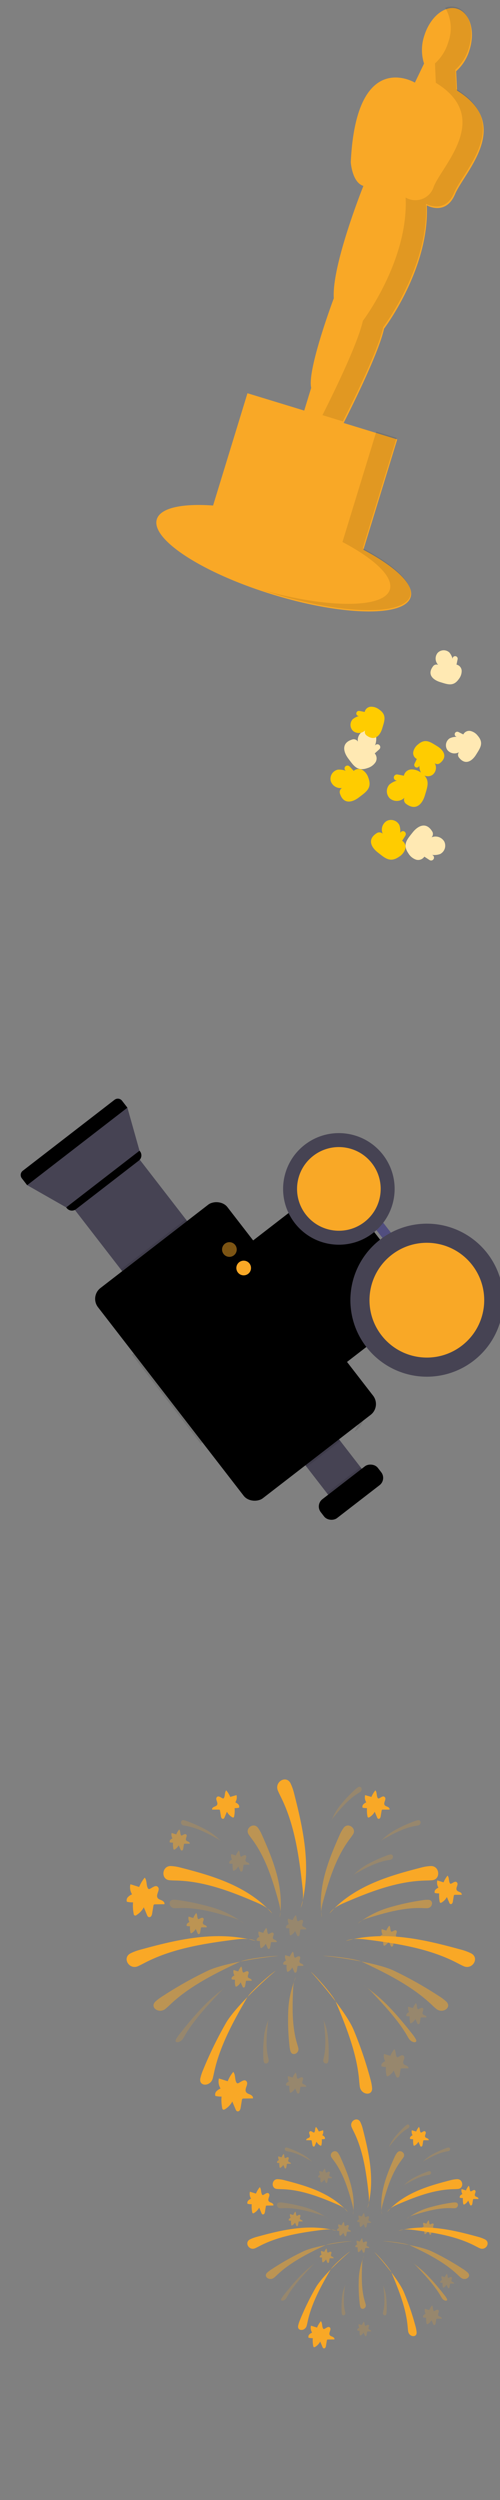 <?xml version="1.0" encoding="UTF-8" standalone="no"?>
<svg
   xmlns:dc="http://purl.org/dc/elements/1.1/"
   xmlns:cc="http://creativecommons.org/ns#"
   xmlns:rdf="http://www.w3.org/1999/02/22-rdf-syntax-ns#"
   xmlns:svg="http://www.w3.org/2000/svg"
   xmlns="http://www.w3.org/2000/svg"
   xmlns:sodipodi="http://sodipodi.sourceforge.net/DTD/sodipodi-0.dtd"
   xmlns:inkscape="http://www.inkscape.org/namespaces/inkscape"
   data-name="Layer 1"
   width="600.44"
   height="3000.561"
   viewBox="0 0 600.44 3000.561"
   version="1.1"
   id="svg230"
   sodipodi:docname="right.svg"
   inkscape:version="0.92.4 (5da689c313, 2019-01-14)">
  <rect x="0" y="0" width="600.44" height="3000.561" fill="#808080" stroke="none"/>
  <sodipodi:namedview
     pagecolor="#ffffff"
     bordercolor="#666666"
     borderopacity="1"
     objecttolerance="10"
     gridtolerance="10"
     guidetolerance="10"
     inkscape:pageopacity="0"
     inkscape:pageshadow="2"
     inkscape:window-width="1920"
     inkscape:window-height="1017"
     id="namedview232"
     showgrid="false"
     inkscape:zoom="0.17455785"
     inkscape:cx="-1613.1246"
     inkscape:cy="1842.1654"
     inkscape:window-x="-8"
     inkscape:window-y="-8"
     inkscape:window-maximized="1"
     inkscape:current-layer="svg230" />
  <defs
     id="defs9">
    <linearGradient
       id="b40d0b21-e963-4952-8000-4d7b7531dbb4-492"
       x1="501.81"
       y1="766.64"
       x2="501.81"
       y2="122.51"
       gradientUnits="userSpaceOnUse">
      <stop
         offset="0"
         stop-color="gray"
         stop-opacity="0.25"
         id="stop2" />
      <stop
         offset="0.54"
         stop-color="gray"
         stop-opacity="0.12"
         id="stop4" />
      <stop
         offset="1"
         stop-color="gray"
         stop-opacity="0.1"
         id="stop6" />
    </linearGradient>
  </defs>
  <title
     id="title11">videographer</title>
  <path
     inkscape:connector-curvature="0"
     style="opacity:1;fill:#ffcc00;stroke-width:2.32"
     d="m 359.489,663.045 a 18.564,18.564 0 0 0 -6.619,10.371 9.444,9.444 0 0 0 5.067,10.404 l -2.916,6.026 a 7.611,7.611 0 0 0 -0.779,2.189 3.852,3.852 0 0 0 3.095,4.116 3.806,3.806 0 0 0 4.209,-2.956 22.532,22.532 0 0 0 2.307,10.217 12.02,12.02 0 0 0 16.553,3.323 12.995,12.995 0 0 0 3.28,-16.873 6.08,6.08 0 0 0 7.846,-0.274 c 11.086,-9.028 4.995,-18.474 -4.236,-24.145 -10.063,-6.09 -17.17,-11.738 -27.807,-2.399 z"
     id="path222" />
  <path
     inkscape:connector-curvature="0"
     style="opacity:1;fill:#ffcc00;stroke-width:1.936"
     d="m 501.848,893.596 a 15.484,15.484 0 0 0 -5.521,8.651 7.878,7.878 0 0 0 4.226,8.678 l -2.432,5.026 a 6.349,6.349 0 0 0 -0.65,1.826 3.213,3.213 0 0 0 2.582,3.433 3.174,3.174 0 0 0 3.511,-2.466 18.794,18.794 0 0 0 1.924,8.522 10.026,10.026 0 0 0 13.807,2.772 10.839,10.839 0 0 0 2.736,-14.074 5.071,5.071 0 0 0 6.544,-0.228 c 9.247,-7.53 4.167,-15.409 -3.533,-20.14 -8.393,-5.08 -14.321,-9.791 -23.194,-2.001 z"
     id="path226" />
  <path
     inkscape:connector-curvature="0"
     style="fill:#ffe9b3;stroke-width:1.936"
     d="m 573.684,882.993 a 15.484,15.484 0 0 0 -8.581,-5.639 7.878,7.878 0 0 0 -8.727,4.143 l -4.997,-2.504 a 6.387,6.387 0 0 0 -1.789,-0.739 3.078,3.078 0 0 0 -1.021,6.07 18.833,18.833 0 0 0 -8.546,1.831 10.026,10.026 0 0 0 -2.93,13.784 10.839,10.839 0 0 0 14.058,2.876 5.09,5.09 0 0 0 0.16,6.558 c 7.425,9.35 15.39,4.264 20.209,-3.295 5.071,-8.271 9.871,-14.162 2.165,-23.084 z"
     id="path234" />
  <path
     inkscape:connector-curvature="0"
     style="opacity:1;fill:#ffcc00;stroke-width:2.177"
     d="m 442.425,933.681 a 17.419,17.419 0 0 0 -6.817,-9.318 8.862,8.862 0 0 0 -10.822,0.89 l -4.277,-4.601 a 7.142,7.142 0 0 0 -1.649,-1.426 3.615,3.615 0 0 0 -4.652,1.306 3.571,3.571 0 0 0 1.153,4.687 21.143,21.143 0 0 0 -9.72,-1.46 11.279,11.279 0 0 0 -8.54,13.344 12.194,12.194 0 0 0 13.639,8.61 5.705,5.705 0 0 0 -2.431,6.954 c 4.122,12.767 14.455,10.655 22.556,4.513 8.75,-6.727 16.108,-11.02 11.561,-23.5 z"
     id="path226-1" />
  <path
     inkscape:connector-curvature="0"
     style="fill:#ffe9b3;stroke-width:2.177"
     d="m 441.357,921.833 a 17.419,17.419 0 0 0 9.413,-6.696 8.862,8.862 0 0 0 -0.783,-10.84 l 4.664,-4.217 a 7.186,7.186 0 0 0 1.505,-1.574 3.462,3.462 0 0 0 -5.947,-3.547 21.186,21.186 0 0 0 1.568,-9.707 11.279,11.279 0 0 0 -13.255,-8.696 12.194,12.194 0 0 0 -8.75,13.565 5.727,5.727 0 0 0 -6.941,-2.508 c -12.832,3.97 -10.749,14.395 -4.791,22.531 6.602,8.691 10.82,16.128 23.318,11.688 z"
     id="path234-2" />
  <g
     id="g920"
     transform="matrix(5.953,-1.453,1.453,5.953,-1737.503,-789.74)">
    <path
       transform="translate(-59.5,-29.75)"
       id="path98"
       d="m 348.05,343.69 11.57,-19.43 -9.44,-5.62 c 2.24,-2.62 10,-11.78 12.07,-16.06 0,0 11.52,-9.36 13.87,-21.48 0,0 3.12,2.94 5.9,-0.82 2.78,-3.76 14.3,-10.4 5.19,-19.61 l 0.73,-3.73 a 9,9 0 0 0 3.55,-3.46 c 2,-3.31 1.77,-7 -0.43,-8.36 -2.2,-1.36 -5.59,0.3 -7.56,3.61 a 8.81,8.81 0 0 0 -1.32,5.26 l -2.63,3.2 c 0,0 -9.52,-9.45 -15.9,12.16 0,0 -0.7,3.91 1.3,5.1 0,0 -9.76,13.65 -10.85,20 0,0 -8.4,12.3 -8.47,16 l -2.38,4 -10,-5.94 -11.76,19.77 c -5.81,-1.87 -10.15,-2 -11.35,0 -2.1,3.53 6.2,12.35 18.55,19.7 12.35,7.35 24.05,10.44 26.15,6.92 1.35,-2.17 -1.46,-6.49 -6.79,-11.21 z"
       inkscape:connector-curvature="0"
       style="fill:#f9a826" />
    <path
       id="path100"
       transform="translate(-59.5,-29.75)"
       d="m 387.81,251 a 9.08,9.08 0 0 1 -3.54,3.47 l -0.74,3.72 c 9.12,9.21 -2.41,15.86 -5.19,19.62 a 3.76,3.76 0 0 1 -5.89,0.81 c -2.35,12.12 -13.87,21.48 -13.87,21.48 -2.09,4.29 -9.83,13.45 -12.07,16.06 l 3.59,2.14 c 2.24,-2.61 10,-11.78 12.07,-16.06 0,0 11.52,-9.36 13.87,-21.48 0,0 3.12,2.94 5.9,-0.82 2.78,-3.76 14.3,-10.4 5.19,-19.61 l 0.73,-3.73 a 9,9 0 0 0 3.54,-3.46 c 2,-3.3 1.78,-7 -0.42,-8.36 a 3.48,3.48 0 0 0 -2.18,-0.43 7.86,7.86 0 0 1 -0.99,6.65 z"
       inkscape:connector-curvature="0"
       style="opacity:0.1" />
    <path
       transform="translate(-59.5,-29.75)"
       id="path102"
       d="m 348,343.37 11.57,-19.43 -3.57,-2.14 -11.57,19.43 c 5.33,4.73 8.13,9 6.81,11.26 -2,3.35 -12.69,0.71 -24.35,-5.87 0.59,0.36 1.18,0.73 1.79,1.09 12.34,7.35 24.05,10.45 26.15,6.92 1.27,-2.22 -1.53,-6.54 -6.83,-11.26 z"
       inkscape:connector-curvature="0"
       style="opacity:0.1" />
  </g>
  <path
     inkscape:connector-curvature="0"
     style="opacity:1;fill:#ffcc00;stroke-width:2.32"
     d="m 505.487,927.266 a 18.564,18.564 0 0 0 -11.71,-3.776 9.444,9.444 0 0 0 -8.781,7.537 l -6.568,-1.295 a 7.611,7.611 0 0 0 -2.315,-0.199 3.852,3.852 0 0 0 -3.197,4.037 3.806,3.806 0 0 0 3.926,3.323 22.532,22.532 0 0 0 -9.3,4.82 12.02,12.02 0 0 0 0.979,16.855 12.995,12.995 0 0 0 17.153,-1.102 6.08,6.08 0 0 0 2.252,7.521 c 11.542,8.437 19.137,0.152 22.284,-10.214 3.342,-11.277 7.005,-19.583 -4.724,-27.507 z"
     id="path222-5" />
  <path
     inkscape:connector-curvature="0"
     style="opacity:1;fill:#ffcc00;stroke-width:1.936"
     d="m 455.047,851.367 a 15.484,15.484 0 0 0 -9.767,-3.15 7.878,7.878 0 0 0 -7.324,6.287 l -5.479,-1.08 a 6.349,6.349 0 0 0 -1.931,-0.166 3.213,3.213 0 0 0 -2.667,3.367 3.174,3.174 0 0 0 3.275,2.772 18.794,18.794 0 0 0 -7.757,4.02 10.026,10.026 0 0 0 0.816,14.059 10.839,10.839 0 0 0 14.308,-0.919 5.071,5.071 0 0 0 1.879,6.273 c 9.627,7.037 15.962,0.127 18.588,-8.52 2.788,-9.406 5.843,-16.334 -3.94,-22.944 z"
     id="path226-5" />
  <path
     inkscape:connector-curvature="0"
     style="fill:#ffe9b3;stroke-width:1.936"
     d="m 551.134,814.794 a 15.484,15.484 0 0 0 3.281,-9.73 7.878,7.878 0 0 0 -6.219,-7.393 l 1.156,-5.468 a 6.387,6.387 0 0 0 0.262,-1.918 3.078,3.078 0 0 0 -6.131,0.55 18.833,18.833 0 0 0 -3.936,-7.804 10.026,10.026 0 0 0 -14.077,0.657 10.839,10.839 0 0 0 0.779,14.328 5.09,5.09 0 0 0 -6.304,1.816 c -7.164,9.551 -0.226,15.968 8.307,18.715 9.286,2.81 16.201,5.962 22.879,-3.754 z"
     id="path234-3" />
  <path
     inkscape:connector-curvature="0"
     style="opacity:1;fill:#ffcc00;stroke-width:2.177"
     d="m 479.249,1028.279 a 17.419,17.419 0 0 0 7.287,-8.955 8.862,8.862 0 0 0 -3.603,-10.243 l 3.367,-5.303 a 7.142,7.142 0 0 0 0.962,-1.957 3.615,3.615 0 0 0 -2.442,-4.17 3.571,3.571 0 0 0 -4.242,2.302 21.143,21.143 0 0 0 -1.05,-9.773 11.279,11.279 0 0 0 -15.072,-4.881 12.194,12.194 0 0 0 -4.874,15.375 5.705,5.705 0 0 0 -7.343,-0.59 c -11.306,7.222 -6.646,16.682 1.348,22.963 8.724,6.761 14.741,12.791 25.662,5.231 z"
     id="path226-1-2" />
  <path
     inkscape:connector-curvature="0"
     style="fill:#ffe9b3;stroke-width:2.177"
     d="m 490.439,1024.245 a 17.419,17.419 0 0 0 8.862,7.41 8.862,8.862 0 0 0 10.288,-3.503 l 5.261,3.443 a 7.186,7.186 0 0 0 1.904,1.057 3.462,3.462 0 0 0 1.925,-6.652 21.186,21.186 0 0 0 9.788,-0.942 11.279,11.279 0 0 0 5.054,-15.026 12.194,12.194 0 0 0 -15.339,-5.029 5.727,5.727 0 0 0 0.668,-7.35 c -7.091,-11.408 -16.649,-6.752 -23.01,1.073 -6.735,8.589 -12.86,14.553 -5.4,25.518 z"
     id="path234-2-5" />
  <g
     transform="matrix(2.166,0,0,2.166,-172.491,2135.714)"
     id="g1366">
    <path
       style="opacity:0.5;fill:#f9a826"
       inkscape:connector-curvature="0"
       id="path13"
       transform="translate(-57,-44.32)"
       d="m 279.68,71.14 c -2.42,-3.29 -7.42,0.28 -5.16,3.69 0.59,0.89 1.24,1.75 1.85,2.58 7.45,10 11.31,22.27 14.64,34.35 0.81,3 1.6,6.12 0.67,9 1.33,-7.84 0.47,-15.94 -1.54,-23.64 -2.01,-7.7 -5.14,-15.01 -8.37,-22.28 a 20.26,20.26 0 0 0 -2.09,-3.7 z" />
    <path
       style="fill:#f9a826"
       inkscape:connector-curvature="0"
       id="path15"
       transform="translate(-57,-44.32)"
       d="m 231.33,92.3 c -5,-0.15 -5.66,7.47 -0.66,7.87 1.31,0.11 2.64,0.14 3.9,0.17 15.39,0.42 29.95,6 43.94,12 3.43,1.47 7,3.12 9,6.27 -6.31,-7.31 -14.61,-12.66 -23.44,-16.6 -8.83,-3.94 -18.24,-6.52 -27.64,-8.93 a 24.17,24.17 0 0 0 -5.1,-0.78 z" />
    <path
       style="opacity:0.2;fill:#f9a826"
       inkscape:connector-curvature="0"
       id="path17"
       transform="translate(-57,-44.32)"
       d="m 232.72,111 c -3.18,0.12 -2.46,4.63 0.74,4.66 0.83,0 1.67,0 2.46,-0.07 9.71,-0.39 19.66,2.29 29.3,5.24 2.37,0.72 4.87,1.54 6.59,3.31 a 52.82,52.82 0 0 0 -17.12,-8.79 132.63,132.63 0 0 0 -18.64,-4.1 16.87,16.87 0 0 0 -3.33,-0.25 z" />
    <path
       style="opacity:0.5;fill:#f9a826"
       inkscape:connector-curvature="0"
       id="path19"
       transform="translate(-57,-44.32)"
       d="m 297.68,194.91 c 0.9,3.05 5.1,1.23 4.33,-1.87 -0.2,-0.81 -0.45,-1.61 -0.68,-2.37 -2.79,-9.31 -2.66,-19.61 -2.2,-29.68 0.12,-2.48 0.29,-5.1 1.58,-7.21 a 52.71,52.71 0 0 0 -4.26,18.77 130.32,130.32 0 0 0 0.65,19.07 16.81,16.81 0 0 0 0.58,3.29 z" />
    <path
       style="opacity:0.2;fill:#f9a826"
       inkscape:connector-curvature="0"
       id="path21"
       transform="translate(-57,-44.32)"
       d="m 238.5,66.91 c -1.91,-0.33 -2.05,2.45 -0.15,2.88 0.5,0.11 1,0.19 1.48,0.27 5.85,1 11.45,3.86 16.84,6.85 a 9.1,9.1 0 0 1 3.51,2.82 32.22,32.22 0 0 0 -9.11,-7.43 78.86,78.86 0 0 0 -10.61,-4.81 10.06,10.06 0 0 0 -1.96,-0.58 z" />
    <path
       style="fill:#f9a826"
       inkscape:connector-curvature="0"
       id="path23"
       transform="translate(-57,-44.32)"
       d="m 209,140.68 c -4.85,2.5 -0.75,9.35 4.23,7.08 1.3,-0.6 2.57,-1.27 3.79,-1.9 14.81,-7.68 32,-10.51 49,-12.69 4.15,-0.53 8.58,-1 12.42,0.64 -10.47,-2.95 -21.63,-3.2 -32.41,-1.94 -10.78,1.26 -21.27,3.95 -31.65,6.8 a 28.69,28.69 0 0 0 -5.38,2.01 z" />
    <path
       style="opacity:0.5;fill:#f9a826"
       inkscape:connector-curvature="0"
       id="path25"
       transform="translate(-57,-44.32)"
       d="m 222.85,167.35 c -3.48,3.25 2,7.09 5.61,4 1,-0.81 1.87,-1.67 2.74,-2.49 10.62,-10 24.65,-17.06 38.62,-23.6 3.43,-1.61 17.55,-3.24 21.31,-3.15 -9.84,0.88 -29.94,4 -38.88,8 a 215.31,215.31 0 0 0 -25.36,14.24 26.63,26.63 0 0 0 -4.04,3 z" />
    <path
       style="fill:#f9a826"
       inkscape:connector-curvature="0"
       id="path27"
       transform="translate(-57,-44.32)"
       d="m 247.71,209.91 c -1,4.65 5.63,4.72 6.87,0.07 0.32,-1.21 0.58,-2.44 0.83,-3.61 3.07,-14.23 10.58,-28.05 18.36,-41.37 1.91,-3.27 12.59,-12.64 15.74,-14.71 -7.6,6.32 -22.39,20.28 -27.43,28.7 a 216,216 0 0 0 -12.78,26.13 27.45,27.45 0 0 0 -1.59,4.79 z" />
    <path
       style="fill:#f9a826"
       inkscape:connector-curvature="0"
       id="path29"
       transform="translate(-57,-44.32)"
       d="m 297.74,46.51 c -2.38,-4.84 -9.16,-0.86 -7,4.1 0.56,1.3 1.19,2.57 1.79,3.78 7.31,14.79 9.82,31.88 11.7,48.69 0.46,4.12 0.86,8.52 -0.82,12.31 3.06,-10.35 3.47,-21.4 2.41,-32.1 -1.06,-10.7 -3.55,-21.13 -6.19,-31.46 a 28.32,28.32 0 0 0 -1.89,-5.32 z" />
    <path
       style="fill:#f9a826"
       inkscape:connector-curvature="0"
       id="path31"
       transform="translate(-57,-44.32)"
       d="m 259.93,54.74 a 0.9,0.9 0 0 0 0.41,0.13 c 0.27,0 0.45,-0.27 0.56,-0.51 0.59,-1.29 0.25,-3 1.17,-4 a 14.08,14.08 0 0 1 2.21,3.64 l 3.48,-1 a 5.14,5.14 0 0 1 -0.66,4 5.2,5.2 0 0 1 1.64,1.12 1.79,1.79 0 0 1 0.43,1.84 8.83,8.83 0 0 1 -2.46,0.24 16.36,16.36 0 0 1 -0.26,4.58 0.83,0.83 0 0 1 -0.3,0.58 c -0.25,0.16 -0.59,0 -0.85,-0.14 a 8,8 0 0 1 -2.86,-3 l -1.3,3.09 a 1.4,1.4 0 0 1 -0.57,0.78 0.93,0.93 0 0 1 -1.09,-0.38 2.61,2.61 0 0 1 -0.38,-1.17 l -0.49,-2.94 a 0.7,0.7 0 0 0 -0.16,-0.42 0.75,0.75 0 0 0 -0.51,-0.15 q -1.85,0 -3.69,0 c -0.21,-0.66 0.44,-1.26 1.07,-1.54 0.63,-0.28 1.37,-0.48 1.69,-1.09 0.64,-1.25 -1,-3 -0.31,-4.05 0.82,-1.35 2.16,-0.14 3.23,0.39 z" />
    <path
       style="opacity:0.5;fill:#f9a826"
       inkscape:connector-curvature="0"
       id="path33"
       transform="translate(-57,-44.32)"
       d="m 327.15,71.14 c 2.42,-3.29 7.42,0.28 5.16,3.69 -0.59,0.89 -1.24,1.75 -1.85,2.58 -7.45,10 -11.32,22.27 -14.64,34.35 -0.82,3 -1.61,6.12 -0.68,9 -1.33,-7.84 -0.46,-15.94 1.55,-23.64 2.01,-7.7 5.14,-15.06 8.37,-22.33 a 20.26,20.26 0 0 1 2.09,-3.65 z" />
    <path
       style="fill:#f9a826"
       inkscape:connector-curvature="0"
       id="path35"
       transform="translate(-57,-44.32)"
       d="m 375.49,92.3 c 5,-0.15 5.67,7.47 0.66,7.87 -1.31,0.11 -2.63,0.14 -3.89,0.17 -15.4,0.42 -29.95,6 -43.94,12 -3.43,1.47 -7,3.12 -9,6.27 6.3,-7.31 14.6,-12.66 23.44,-16.6 8.84,-3.94 18.24,-6.51 27.6,-8.92 a 24.17,24.17 0 0 1 5.13,-0.79 z" />
    <path
       style="opacity:0.5;fill:#f9a826"
       inkscape:connector-curvature="0"
       id="path37"
       transform="translate(-57,-44.32)"
       d="m 374.11,111 c 3.17,0.12 2.46,4.63 -0.74,4.66 -0.83,0 -1.67,0 -2.47,-0.07 -9.71,-0.39 -19.65,2.29 -29.29,5.24 -2.37,0.72 -4.87,1.54 -6.59,3.31 a 52.82,52.82 0 0 1 17.12,-8.79 132.32,132.32 0 0 1 18.64,-4.1 16.87,16.87 0 0 1 3.33,-0.25 z" />
    <path
       style="opacity:0.2;fill:#f9a826"
       inkscape:connector-curvature="0"
       id="path39"
       transform="translate(-57,-44.32)"
       d="m 368.32,66.91 c 1.92,-0.33 2.06,2.45 0.16,2.88 -0.5,0.11 -1,0.19 -1.49,0.27 -5.85,1 -11.44,3.86 -16.83,6.85 a 9.1,9.1 0 0 0 -3.51,2.82 32.09,32.09 0 0 1 9.11,-7.43 78.74,78.74 0 0 1 10.6,-4.81 10.48,10.48 0 0 1 1.96,-0.58 z" />
    <path
       style="opacity:0.2;fill:#f9a826"
       inkscape:connector-curvature="0"
       id="path41"
       transform="translate(-57,-44.32)"
       d="m 318.58,200.68 c -0.43,1.9 -3.06,1 -2.71,-1 0.09,-0.51 0.2,-1 0.31,-1.48 1.34,-5.78 0.85,-12.05 0.18,-18.17 a 9.2,9.2 0 0 0 -1.25,-4.33 32.2,32.2 0 0 1 3.34,11.3 79.67,79.67 0 0 1 0.35,11.65 10.5,10.5 0 0 1 -0.22,2.03 z" />
    <path
       style="opacity:0.5;fill:#f9a826"
       inkscape:connector-curvature="0"
       id="path43"
       transform="translate(-57,-44.32)"
       d="m 367.1,188.11 c 1.49,2.53 -2.17,2.35 -3.78,-0.18 -0.43,-0.66 -0.81,-1.32 -1.19,-2 -4.54,-7.73 -11.46,-15.38 -18.42,-22.77 a 25.54,25.54 0 0 0 -5.72,-4.93 90.12,90.12 0 0 1 15,12.8 c 4.47,4.68 8.42,9.55 12.29,14.42 a 23.47,23.47 0 0 1 1.82,2.66 z" />
    <path
       style="opacity:0.2;fill:#f9a826"
       inkscape:connector-curvature="0"
       id="path45"
       transform="translate(-57,-44.32)"
       d="m 234.32,188.11 c -1.49,2.53 2.18,2.35 3.79,-0.18 0.42,-0.66 0.81,-1.32 1.18,-2 4.54,-7.73 11.46,-15.38 18.43,-22.77 a 25.49,25.49 0 0 1 5.71,-4.93 90.94,90.94 0 0 0 -15,12.8 c -4.47,4.68 -8.42,9.55 -12.28,14.42 a 23.57,23.57 0 0 0 -1.83,2.66 z" />
    <path
       style="opacity:0.2;fill:#f9a826"
       inkscape:connector-curvature="0"
       id="path47"
       transform="translate(-57,-44.32)"
       d="m 282.88,200.68 c 0.43,1.9 3.05,1 2.71,-1 -0.09,-0.51 -0.21,-1 -0.32,-1.48 -1.33,-5.78 -0.85,-12.05 -0.17,-18.17 a 9.3,9.3 0 0 1 1.24,-4.33 32.18,32.18 0 0 0 -3.34,11.3 79.68,79.68 0 0 0 -0.36,11.65 10.51,10.51 0 0 0 0.24,2.03 z" />
    <path
       style="opacity:0.2;fill:#f9a826"
       inkscape:connector-curvature="0"
       id="path49"
       transform="translate(-57,-44.32)"
       d="m 353,85.91 c 1.91,-0.34 2.05,2.45 0.15,2.87 -0.5,0.11 -1,0.2 -1.48,0.28 -5.85,1 -11.45,3.86 -16.84,6.84 a 9.28,9.28 0 0 0 -3.51,2.82 32.19,32.19 0 0 1 9.11,-7.42 80.19,80.19 0 0 1 10.61,-4.82 10,10 0 0 1 1.96,-0.57 z" />
    <path
       style="opacity:0.2;fill:#f9a826"
       inkscape:connector-curvature="0"
       id="path51"
       transform="translate(-57,-44.32)"
       d="m 335.18,48.61 c 1.65,-1 2.82,1.51 1.22,2.61 -0.43,0.29 -0.86,0.56 -1.28,0.81 -5.05,3.11 -9.17,7.86 -13.05,12.64 a 9.3,9.3 0 0 0 -2.21,3.93 32.32,32.32 0 0 1 5.68,-10.29 79.18,79.18 0 0 1 8,-8.43 10.89,10.89 0 0 1 1.64,-1.27 z" />
    <path
       style="fill:#f9a826"
       inkscape:connector-curvature="0"
       id="path53"
       transform="translate(-57,-44.32)"
       d="m 397.83,140.68 c 4.85,2.5 0.75,9.35 -4.23,7.08 -1.3,-0.6 -2.58,-1.27 -3.79,-1.9 -14.82,-7.68 -32,-10.51 -49,-12.69 -4.15,-0.53 -8.58,-1 -12.42,0.64 10.47,-2.95 21.62,-3.2 32.41,-1.94 10.79,1.26 21.26,3.95 31.65,6.8 a 29,29 0 0 1 5.38,2.01 z" />
    <path
       style="opacity:0.5;fill:#f9a826"
       inkscape:connector-curvature="0"
       id="path55"
       transform="translate(-57,-44.32)"
       d="m 384,167.35 c 3.48,3.25 -2,7.09 -5.61,4 -1,-0.81 -1.87,-1.67 -2.74,-2.49 C 365,158.85 351,151.76 337,145.22 c -3.43,-1.61 -17.55,-3.24 -21.32,-3.15 9.85,0.88 29.95,4 38.89,8 a 215.31,215.31 0 0 1 25.36,14.24 26.63,26.63 0 0 1 4.07,3.04 z" />
    <path
       style="fill:#f9a826"
       inkscape:connector-curvature="0"
       id="path57"
       transform="translate(-57,-44.32)"
       d="m 342.92,215.22 c 0.43,4.74 -6.18,4 -6.82,-0.79 -0.17,-1.24 -0.27,-2.49 -0.38,-3.68 -1.26,-14.51 -7,-29.16 -13,-43.35 -1.49,-3.48 -10.91,-14.12 -13.78,-16.56 6.75,7.22 19.67,22.92 23.62,31.91 a 215.82,215.82 0 0 1 9.41,27.52 27.11,27.11 0 0 1 0.95,4.95 z" />
    <path
       style="fill:#f9a826"
       inkscape:connector-curvature="0"
       id="path59"
       transform="translate(-57,-44.32)"
       d="m 346.89,54.74 a 0.86,0.86 0 0 1 -0.41,0.13 c -0.26,0 -0.44,-0.27 -0.55,-0.51 -0.6,-1.29 -0.26,-3 -1.17,-4 A 14.08,14.08 0 0 0 342.55,54 l -3.49,-1 a 5.18,5.18 0 0 0 0.66,4 5.31,5.31 0 0 0 -1.64,1.12 1.81,1.81 0 0 0 -0.42,1.84 8.83,8.83 0 0 0 2.46,0.24 16,16 0 0 0 0.26,4.58 0.83,0.83 0 0 0 0.3,0.58 c 0.25,0.16 0.59,0 0.85,-0.14 a 8.19,8.19 0 0 0 2.86,-3 l 1.3,3.09 a 1.31,1.31 0 0 0 0.57,0.78 0.93,0.93 0 0 0 1.09,-0.38 2.74,2.74 0 0 0 0.38,-1.17 l 0.49,-2.94 a 0.7,0.7 0 0 1 0.16,-0.42 0.75,0.75 0 0 1 0.51,-0.15 q 1.85,0 3.69,0 c 0.21,-0.66 -0.44,-1.26 -1.07,-1.54 -0.63,-0.28 -1.38,-0.48 -1.69,-1.09 -0.64,-1.25 1,-3 0.31,-4.05 -0.82,-1.35 -2.13,-0.14 -3.24,0.39 z" />
    <path
       style="opacity:0.2;fill:#f9a826"
       inkscape:connector-curvature="0"
       id="path61"
       transform="translate(-57,-44.32)"
       d="m 357.4,198.15 a 0.88,0.88 0 0 1 -0.41,0.12 c -0.27,0 -0.45,-0.27 -0.56,-0.51 -0.59,-1.28 -0.25,-2.95 -1.16,-4 a 13.85,13.85 0 0 0 -2.22,3.71 l -3.48,-1.07 a 5.15,5.15 0 0 0 0.66,4 5.17,5.17 0 0 0 -1.64,1.11 1.82,1.82 0 0 0 -0.43,1.84 8.83,8.83 0 0 0 2.46,0.25 16.28,16.28 0 0 0 0.26,4.57 0.91,0.91 0 0 0 0.3,0.59 c 0.26,0.16 0.59,0 0.85,-0.15 a 7.93,7.93 0 0 0 2.86,-3 l 1.3,3.09 a 1.38,1.38 0 0 0 0.58,0.77 0.91,0.91 0 0 0 1.08,-0.37 2.8,2.8 0 0 0 0.39,-1.17 l 0.48,-2.95 a 0.7,0.7 0 0 1 0.16,-0.42 0.76,0.76 0 0 1 0.52,-0.14 c 1.22,0 2.45,-0.05 3.68,0 0.21,-0.65 -0.44,-1.26 -1.07,-1.54 -0.63,-0.28 -1.37,-0.48 -1.69,-1.09 -0.64,-1.24 1,-3 0.31,-4 -0.82,-1.42 -2.16,-0.17 -3.23,0.36 z" />
    <path
       style="fill:#f9a826"
       inkscape:connector-curvature="0"
       id="path63"
       transform="translate(-57,-44.32)"
       d="m 386.91,102 a 0.78,0.78 0 0 1 -0.41,0.12 c -0.27,0 -0.45,-0.26 -0.56,-0.5 -0.59,-1.29 -0.25,-3 -1.17,-4 a 14.13,14.13 0 0 0 -2.21,3.72 l -3.48,-1.08 a 5.15,5.15 0 0 0 0.66,4 5.34,5.34 0 0 0 -1.64,1.11 1.81,1.81 0 0 0 -0.43,1.85 8.83,8.83 0 0 0 2.46,0.24 16.38,16.38 0 0 0 0.26,4.58 0.83,0.83 0 0 0 0.3,0.58 c 0.25,0.16 0.59,0 0.85,-0.14 a 8,8 0 0 0 2.86,-3 l 1.3,3.09 a 1.4,1.4 0 0 0 0.57,0.78 0.94,0.94 0 0 0 1.09,-0.38 2.61,2.61 0 0 0 0.38,-1.17 l 0.49,-3 a 0.7,0.7 0 0 1 0.16,-0.41 0.75,0.75 0 0 1 0.51,-0.15 c 1.23,0 2.46,0 3.69,0 0.21,-0.65 -0.44,-1.26 -1.07,-1.53 -0.63,-0.27 -1.37,-0.48 -1.69,-1.09 -0.64,-1.25 1,-3 0.31,-4 -0.82,-1.37 -2.14,-0.13 -3.23,0.38 z" />
    <path
       style="fill:#f9a826"
       inkscape:connector-curvature="0"
       id="path65"
       transform="translate(-57,-44.32)"
       d="m 268.93,212.53 a 1.18,1.18 0 0 1 -0.57,0.17 c -0.37,0 -0.62,-0.37 -0.78,-0.7 -0.82,-1.8 -0.35,-4.13 -1.62,-5.64 a 19.25,19.25 0 0 0 -3.08,5.18 L 258,210 a 7.24,7.24 0 0 0 0.92,5.56 7.39,7.39 0 0 0 -2.29,1.56 2.53,2.53 0 0 0 -0.59,2.56 12.39,12.39 0 0 0 3.43,0.35 22.7,22.7 0 0 0 0.36,6.37 1.15,1.15 0 0 0 0.42,0.81 c 0.35,0.23 0.82,0 1.18,-0.19 a 11.28,11.28 0 0 0 4,-4.24 l 1.81,4.31 a 2,2 0 0 0 0.8,1.08 1.28,1.28 0 0 0 1.51,-0.52 3.75,3.75 0 0 0 0.54,-1.64 l 0.67,-4.1 a 1.07,1.07 0 0 1 0.23,-0.58 1,1 0 0 1 0.72,-0.21 c 1.71,0 3.42,-0.06 5.13,-0.05 0.3,-0.91 -0.61,-1.75 -1.49,-2.14 -0.88,-0.39 -1.91,-0.67 -2.35,-1.52 -0.9,-1.73 1.41,-4.14 0.43,-5.64 -1.13,-1.71 -3,0.02 -4.5,0.76 z" />
    <path
       style="fill:#f9a826"
       inkscape:connector-curvature="0"
       id="path67"
       transform="translate(-57,-44.32)"
       d="m 219.85,104.89 a 1.19,1.19 0 0 1 -0.58,0.17 c -0.36,0 -0.62,-0.37 -0.77,-0.7 -0.83,-1.8 -0.35,-4.13 -1.62,-5.64 a 19.28,19.28 0 0 0 -3.09,5.18 l -4.85,-1.51 a 7.19,7.19 0 0 0 0.91,5.56 7.34,7.34 0 0 0 -2.28,1.56 2.53,2.53 0 0 0 -0.6,2.56 12.39,12.39 0 0 0 3.43,0.35 22.34,22.34 0 0 0 0.37,6.37 0.9,0.9 0 0 0 1.6,0.62 11.28,11.28 0 0 0 4,-4.24 l 1.8,4.31 a 1.9,1.9 0 0 0 0.81,1.08 1.29,1.29 0 0 0 1.51,-0.52 3.69,3.69 0 0 0 0.53,-1.64 l 0.68,-4.1 a 1,1 0 0 1 0.22,-0.58 1,1 0 0 1 0.72,-0.2 c 1.71,0 3.42,-0.07 5.14,-0.06 0.29,-0.91 -0.62,-1.75 -1.49,-2.14 -0.87,-0.39 -1.92,-0.67 -2.36,-1.52 -0.89,-1.73 1.42,-4.14 0.44,-5.64 -1.16,-1.74 -3.03,-0.01 -4.52,0.73 z" />
    <path
       style="opacity:0.2;fill:#f9a826"
       inkscape:connector-curvature="0"
       id="path69"
       transform="translate(-57,-44.32)"
       d="m 368.79,171.55 a 0.58,0.58 0 0 1 -0.3,0.09 c -0.2,0 -0.33,-0.2 -0.42,-0.37 -0.44,-1 -0.18,-2.19 -0.86,-3 a 10.49,10.49 0 0 0 -1.64,2.75 l -2.58,-0.8 a 3.9,3.9 0 0 0 0.49,3 3.75,3.75 0 0 0 -1.21,0.82 1.34,1.34 0 0 0 -0.32,1.36 6.59,6.59 0 0 0 1.82,0.19 12,12 0 0 0 0.2,3.38 0.6,0.6 0 0 0 0.22,0.43 0.62,0.62 0 0 0 0.63,-0.1 6.11,6.11 0 0 0 2.12,-2.25 l 1,2.29 a 1,1 0 0 0 0.42,0.57 0.69,0.69 0 0 0 0.81,-0.27 2,2 0 0 0 0.28,-0.87 l 0.36,-2.18 a 0.56,0.56 0 0 1 0.12,-0.31 0.49,0.49 0 0 1 0.38,-0.11 h 2.73 c 0.15,-0.48 -0.33,-0.93 -0.8,-1.13 -0.47,-0.2 -1,-0.36 -1.25,-0.81 -0.47,-0.92 0.76,-2.2 0.24,-3 -0.52,-0.8 -1.65,-0.08 -2.44,0.32 z" />
    <path
       style="opacity:0.2;fill:#f9a826"
       inkscape:connector-curvature="0"
       id="path71"
       transform="translate(-57,-44.32)"
       d="m 302.11,210.05 a 0.8,0.8 0 0 1 -0.3,0.09 0.56,0.56 0 0 1 -0.41,-0.38 c -0.44,-0.95 -0.19,-2.19 -0.87,-3 a 10.33,10.33 0 0 0 -1.64,2.75 l -2.57,-0.8 a 3.83,3.83 0 0 0 0.48,2.95 4.2,4.2 0 0 0 -1.21,0.83 1.34,1.34 0 0 0 -0.32,1.36 6.22,6.22 0 0 0 1.82,0.18 12,12 0 0 0 0.2,3.39 0.62,0.62 0 0 0 0.22,0.43 c 0.19,0.12 0.44,0 0.63,-0.1 a 6.1,6.1 0 0 0 2.12,-2.25 l 1,2.29 a 1,1 0 0 0 0.42,0.57 0.7,0.7 0 0 0 0.81,-0.28 2,2 0 0 0 0.28,-0.87 l 0.36,-2.18 a 0.53,0.53 0 0 1 0.12,-0.3 0.52,0.52 0 0 1 0.38,-0.11 q 1.37,0 2.73,0 c 0.15,-0.48 -0.33,-0.93 -0.79,-1.14 -0.46,-0.21 -1,-0.35 -1.25,-0.81 -0.48,-0.92 0.75,-2.2 0.23,-3 -0.52,-0.8 -1.64,-0.02 -2.44,0.38 z" />
    <path
       style="opacity:0.5;fill:#f9a826"
       inkscape:connector-curvature="0"
       id="path73"
       transform="translate(-57,-44.32)"
       d="m 237.58,75.31 a 0.75,0.75 0 0 1 -0.3,0.09 0.56,0.56 0 0 1 -0.41,-0.38 c -0.44,-1 -0.19,-2.19 -0.86,-3 a 9.83,9.83 0 0 0 -1.64,2.75 l -2.58,-0.8 a 3.79,3.79 0 0 0 0.49,3 4.12,4.12 0 0 0 -1.22,0.83 1.33,1.33 0 0 0 -0.31,1.36 6.16,6.16 0 0 0 1.82,0.18 12,12 0 0 0 0.19,3.39 0.62,0.62 0 0 0 0.22,0.43 c 0.19,0.12 0.44,0 0.63,-0.1 a 6,6 0 0 0 2.12,-2.25 l 1,2.29 a 1,1 0 0 0 0.43,0.57 0.69,0.69 0 0 0 0.8,-0.28 2,2 0 0 0 0.28,-0.87 l 0.36,-2.18 a 0.51,0.51 0 0 1 0.12,-0.3 0.52,0.52 0 0 1 0.38,-0.11 q 1.37,0 2.73,0 c 0.16,-0.48 -0.33,-0.93 -0.79,-1.14 -0.46,-0.21 -1,-0.35 -1.25,-0.81 -0.48,-0.92 0.75,-2.2 0.23,-3 -0.52,-0.8 -1.64,-0.07 -2.44,0.33 z" />
    <path
       style="opacity:0.5;fill:#f9a826"
       inkscape:connector-curvature="0"
       id="path75"
       transform="translate(-57,-44.32)"
       d="m 271.93,151.23 a 0.59,0.59 0 0 1 -0.31,0.09 c -0.19,0 -0.33,-0.19 -0.41,-0.37 -0.44,-0.95 -0.19,-2.19 -0.86,-3 a 10.08,10.08 0 0 0 -1.64,2.75 l -2.58,-0.8 a 3.87,3.87 0 0 0 0.49,3 4,4 0 0 0 -1.21,0.83 1.33,1.33 0 0 0 -0.32,1.36 6.19,6.19 0 0 0 1.82,0.18 12,12 0 0 0 0.19,3.39 0.67,0.67 0 0 0 0.22,0.43 c 0.19,0.12 0.44,0 0.63,-0.11 a 5.92,5.92 0 0 0 2.12,-2.24 l 1,2.29 a 1.08,1.08 0 0 0 0.43,0.57 0.68,0.68 0 0 0 0.8,-0.28 2,2 0 0 0 0.29,-0.87 l 0.36,-2.18 a 0.45,0.45 0 0 1 0.12,-0.3 0.49,0.49 0 0 1 0.38,-0.11 c 0.91,0 1.82,0 2.72,0 0.16,-0.48 -0.32,-0.93 -0.79,-1.14 -0.47,-0.21 -1,-0.36 -1.25,-0.81 -0.47,-0.92 0.76,-2.2 0.23,-3 -0.53,-0.8 -1.64,-0.07 -2.43,0.32 z" />
    <path
       style="opacity:0.5;fill:#f9a826"
       inkscape:connector-curvature="0"
       id="path77"
       transform="translate(-57,-44.32)"
       d="m 247,121.63 a 0.55,0.55 0 0 1 -0.3,0.09 c -0.2,0 -0.33,-0.19 -0.41,-0.37 -0.44,-0.95 -0.19,-2.19 -0.87,-3 a 10.33,10.33 0 0 0 -1.64,2.75 l -2.57,-0.8 a 3.83,3.83 0 0 0 0.48,3 4.2,4.2 0 0 0 -1.21,0.83 1.33,1.33 0 0 0 -0.32,1.36 6.22,6.22 0 0 0 1.82,0.18 12,12 0 0 0 0.2,3.39 0.62,0.62 0 0 0 0.22,0.43 c 0.19,0.12 0.44,0 0.63,-0.11 a 5.92,5.92 0 0 0 2.12,-2.24 l 1,2.29 a 1,1 0 0 0 0.42,0.57 0.7,0.7 0 0 0 0.81,-0.28 2,2 0 0 0 0.28,-0.87 l 0.36,-2.18 a 0.51,0.51 0 0 1 0.12,-0.3 0.52,0.52 0 0 1 0.38,-0.11 q 1.36,0 2.73,0 c 0.15,-0.48 -0.33,-0.93 -0.79,-1.14 -0.46,-0.21 -1,-0.36 -1.25,-0.81 -0.48,-0.92 0.75,-2.2 0.23,-3 -0.52,-0.8 -1.64,-0.07 -2.44,0.32 z" />
    <path
       style="opacity:0.5;fill:#f9a826"
       inkscape:connector-curvature="0"
       id="path79"
       transform="translate(-57,-44.32)"
       d="m 354.06,128.6 a 0.58,0.58 0 0 1 -0.3,0.09 c -0.2,0 -0.33,-0.19 -0.42,-0.37 -0.43,-0.95 -0.18,-2.19 -0.86,-3 a 10.33,10.33 0 0 0 -1.64,2.75 l -2.57,-0.8 a 3.83,3.83 0 0 0 0.48,2.95 3.78,3.78 0 0 0 -1.21,0.83 1.33,1.33 0 0 0 -0.32,1.36 6.58,6.58 0 0 0 1.82,0.18 12,12 0 0 0 0.2,3.39 0.62,0.62 0 0 0 0.22,0.43 c 0.19,0.12 0.44,0 0.63,-0.11 a 6.08,6.08 0 0 0 2.12,-2.24 l 1,2.28 a 1,1 0 0 0 0.42,0.58 0.7,0.7 0 0 0 0.81,-0.28 2,2 0 0 0 0.28,-0.87 l 0.36,-2.18 a 0.56,0.56 0 0 1 0.12,-0.31 0.53,0.53 0 0 1 0.38,-0.1 q 1.36,0 2.73,0 c 0.15,-0.48 -0.33,-0.93 -0.79,-1.14 -0.46,-0.21 -1,-0.36 -1.25,-0.81 -0.48,-0.92 0.75,-2.2 0.23,-3 -0.52,-0.8 -1.64,-0.02 -2.44,0.37 z" />
    <path
       style="opacity:0.2;fill:#f9a826"
       inkscape:connector-curvature="0"
       id="path81"
       transform="translate(-57,-44.32)"
       d="m 302.11,122.78 a 0.55,0.55 0 0 1 -0.3,0.09 c -0.2,0 -0.33,-0.2 -0.41,-0.37 -0.44,-1 -0.19,-2.19 -0.87,-3 a 10.66,10.66 0 0 0 -1.64,2.75 l -2.57,-0.8 a 3.85,3.85 0 0 0 0.48,3 4,4 0 0 0 -1.21,0.82 1.35,1.35 0 0 0 -0.32,1.37 7,7 0 0 0 1.82,0.18 12,12 0 0 0 0.2,3.38 0.58,0.58 0 0 0 0.22,0.43 c 0.19,0.13 0.44,0 0.63,-0.1 a 6,6 0 0 0 2.12,-2.25 l 1,2.29 a 1,1 0 0 0 0.42,0.57 0.68,0.68 0 0 0 0.81,-0.27 2,2 0 0 0 0.28,-0.87 l 0.36,-2.18 a 0.56,0.56 0 0 1 0.12,-0.31 0.63,0.63 0 0 1 0.38,-0.11 q 1.37,0 2.73,0 c 0.15,-0.48 -0.33,-0.93 -0.79,-1.13 -0.46,-0.2 -1,-0.36 -1.25,-0.81 -0.48,-0.92 0.75,-2.2 0.23,-3 -0.52,-0.8 -1.64,-0.07 -2.44,0.32 z" />
    <path
       style="opacity:0.3;fill:#f9a826"
       inkscape:connector-curvature="0"
       id="path83"
       transform="translate(-57,-44.32)"
       d="m 285.81,129.87 a 0.58,0.58 0 0 1 -0.3,0.09 c -0.2,0 -0.33,-0.19 -0.42,-0.37 -0.44,-1 -0.18,-2.19 -0.86,-3 a 10.66,10.66 0 0 0 -1.64,2.75 l -2.58,-0.79 a 3.87,3.87 0 0 0 0.49,2.95 3.92,3.92 0 0 0 -1.21,0.82 1.35,1.35 0 0 0 -0.32,1.37 7,7 0 0 0 1.82,0.18 12.07,12.07 0 0 0 0.2,3.39 0.62,0.62 0 0 0 0.22,0.43 c 0.19,0.12 0.44,0 0.63,-0.11 a 6,6 0 0 0 2.12,-2.25 l 1,2.29 a 1,1 0 0 0 0.42,0.58 0.7,0.7 0 0 0 0.81,-0.28 2,2 0 0 0 0.28,-0.87 l 0.36,-2.18 a 0.56,0.56 0 0 1 0.12,-0.31 0.59,0.59 0 0 1 0.38,-0.11 c 0.91,0 1.82,0 2.73,0 0.15,-0.49 -0.33,-0.94 -0.79,-1.14 -0.46,-0.2 -1,-0.36 -1.25,-0.81 -0.48,-0.92 0.75,-2.2 0.23,-3 -0.52,-0.8 -1.64,-0.02 -2.44,0.37 z" />
    <path
       style="opacity:0.2;fill:#f9a826"
       inkscape:connector-curvature="0"
       id="path85"
       transform="translate(-57,-44.32)"
       d="m 270.62,87 a 0.59,0.59 0 0 1 -0.31,0.09 c -0.19,0 -0.33,-0.19 -0.41,-0.37 -0.44,-1 -0.19,-2.19 -0.86,-3 a 10.18,10.18 0 0 0 -1.64,2.74 l -2.58,-0.79 a 3.79,3.79 0 0 0 0.49,3 4.09,4.09 0 0 0 -1.22,0.82 1.37,1.37 0 0 0 -0.31,1.37 6.55,6.55 0 0 0 1.82,0.18 12.07,12.07 0 0 0 0.19,3.39 0.62,0.62 0 0 0 0.22,0.43 c 0.19,0.12 0.44,0 0.63,-0.11 a 5.88,5.88 0 0 0 2.12,-2.25 l 1,2.29 a 1.07,1.07 0 0 0 0.43,0.58 0.68,0.68 0 0 0 0.81,-0.37 2,2 0 0 0 0.29,-0.87 l 0.35,-2.18 a 0.56,0.56 0 0 1 0.12,-0.31 0.63,0.63 0 0 1 0.38,-0.11 c 0.91,0 1.82,0 2.73,0 0.16,-0.49 -0.32,-0.94 -0.79,-1.14 -0.47,-0.2 -1,-0.36 -1.25,-0.81 -0.47,-0.92 0.75,-2.2 0.23,-3 -0.52,-0.8 -1.65,-0.02 -2.44,0.42 z" />
    <path
       style="opacity:0.3;fill:#f9a826"
       inkscape:connector-curvature="0"
       id="path87"
       transform="translate(-57,-44.32)"
       d="m 300.55,143 a 0.69,0.69 0 0 1 -0.31,0.09 c -0.19,0 -0.33,-0.2 -0.41,-0.38 -0.44,-0.95 -0.19,-2.18 -0.86,-3 a 10.23,10.23 0 0 0 -1.64,2.75 l -2.58,-0.8 a 3.81,3.81 0 0 0 0.49,3 3.91,3.91 0 0 0 -1.22,0.82 1.36,1.36 0 0 0 -0.31,1.36 6.55,6.55 0 0 0 1.82,0.19 12,12 0 0 0 0.19,3.38 0.67,0.67 0 0 0 0.22,0.43 0.62,0.62 0 0 0 0.63,-0.1 6,6 0 0 0 2.12,-2.25 l 1,2.29 a 1,1 0 0 0 0.43,0.57 0.69,0.69 0 0 0 0.8,-0.27 2,2 0 0 0 0.29,-0.87 l 0.36,-2.18 a 0.41,0.41 0 0 1 0.5,-0.42 c 0.91,0 1.81,0 2.72,0 0.16,-0.48 -0.32,-0.93 -0.79,-1.13 -0.47,-0.2 -1,-0.36 -1.25,-0.81 -0.47,-0.92 0.75,-2.2 0.23,-3 -0.52,-0.8 -1.64,-0.11 -2.43,0.33 z" />
  </g>
  <g
     transform="matrix(1.494,0,0,1.494,73.14,2543.772)"
     id="g1366-6">
    <path
       style="opacity:0.5;fill:#f9a826"
       inkscape:connector-curvature="0"
       id="path13-0"
       transform="translate(-57,-44.32)"
       d="m 279.68,71.14 c -2.42,-3.29 -7.42,0.28 -5.16,3.69 0.59,0.89 1.24,1.75 1.85,2.58 7.45,10 11.31,22.27 14.64,34.35 0.81,3 1.6,6.12 0.67,9 1.33,-7.84 0.47,-15.94 -1.54,-23.64 -2.01,-7.7 -5.14,-15.01 -8.37,-22.28 a 20.26,20.26 0 0 0 -2.09,-3.7 z" />
    <path
       style="fill:#f9a826"
       inkscape:connector-curvature="0"
       id="path15-3"
       transform="translate(-57,-44.32)"
       d="m 231.33,92.3 c -5,-0.15 -5.66,7.47 -0.66,7.87 1.31,0.11 2.64,0.14 3.9,0.17 15.39,0.42 29.95,6 43.94,12 3.43,1.47 7,3.12 9,6.27 -6.31,-7.31 -14.61,-12.66 -23.44,-16.6 -8.83,-3.94 -18.24,-6.52 -27.64,-8.93 a 24.17,24.17 0 0 0 -5.1,-0.78 z" />
    <path
       style="opacity:0.2;fill:#f9a826"
       inkscape:connector-curvature="0"
       id="path17-4"
       transform="translate(-57,-44.32)"
       d="m 232.72,111 c -3.18,0.12 -2.46,4.63 0.74,4.66 0.83,0 1.67,0 2.46,-0.07 9.71,-0.39 19.66,2.29 29.3,5.24 2.37,0.72 4.87,1.54 6.59,3.31 a 52.82,52.82 0 0 0 -17.12,-8.79 132.63,132.63 0 0 0 -18.64,-4.1 16.87,16.87 0 0 0 -3.33,-0.25 z" />
    <path
       style="opacity:0.5;fill:#f9a826"
       inkscape:connector-curvature="0"
       id="path19-0"
       transform="translate(-57,-44.32)"
       d="m 297.68,194.91 c 0.9,3.05 5.1,1.23 4.33,-1.87 -0.2,-0.81 -0.45,-1.61 -0.68,-2.37 -2.79,-9.31 -2.66,-19.61 -2.2,-29.68 0.12,-2.48 0.29,-5.1 1.58,-7.21 a 52.71,52.71 0 0 0 -4.26,18.77 130.32,130.32 0 0 0 0.65,19.07 16.81,16.81 0 0 0 0.58,3.29 z" />
    <path
       style="opacity:0.2;fill:#f9a826"
       inkscape:connector-curvature="0"
       id="path21-6"
       transform="translate(-57,-44.32)"
       d="m 238.5,66.91 c -1.91,-0.33 -2.05,2.45 -0.15,2.88 0.5,0.11 1,0.19 1.48,0.27 5.85,1 11.45,3.86 16.84,6.85 a 9.1,9.1 0 0 1 3.51,2.82 32.22,32.22 0 0 0 -9.11,-7.43 78.86,78.86 0 0 0 -10.61,-4.81 10.06,10.06 0 0 0 -1.96,-0.58 z" />
    <path
       style="fill:#f9a826"
       inkscape:connector-curvature="0"
       id="path23-9"
       transform="translate(-57,-44.32)"
       d="m 209,140.68 c -4.85,2.5 -0.75,9.35 4.23,7.08 1.3,-0.6 2.57,-1.27 3.79,-1.9 14.81,-7.68 32,-10.51 49,-12.69 4.15,-0.53 8.58,-1 12.42,0.64 -10.47,-2.95 -21.63,-3.2 -32.41,-1.94 -10.78,1.26 -21.27,3.95 -31.65,6.8 a 28.69,28.69 0 0 0 -5.38,2.01 z" />
    <path
       style="opacity:0.5;fill:#f9a826"
       inkscape:connector-curvature="0"
       id="path25-9"
       transform="translate(-57,-44.32)"
       d="m 222.85,167.35 c -3.48,3.25 2,7.09 5.61,4 1,-0.81 1.87,-1.67 2.74,-2.49 10.62,-10 24.65,-17.06 38.62,-23.6 3.43,-1.61 17.55,-3.24 21.31,-3.15 -9.84,0.88 -29.94,4 -38.88,8 a 215.31,215.31 0 0 0 -25.36,14.24 26.63,26.63 0 0 0 -4.04,3 z" />
    <path
       style="fill:#f9a826"
       inkscape:connector-curvature="0"
       id="path27-9"
       transform="translate(-57,-44.32)"
       d="m 247.71,209.91 c -1,4.65 5.63,4.72 6.87,0.07 0.32,-1.21 0.58,-2.44 0.83,-3.61 3.07,-14.23 10.58,-28.05 18.36,-41.37 1.91,-3.27 12.59,-12.64 15.74,-14.71 -7.6,6.32 -22.39,20.28 -27.43,28.7 a 216,216 0 0 0 -12.78,26.13 27.45,27.45 0 0 0 -1.59,4.79 z" />
    <path
       style="fill:#f9a826"
       inkscape:connector-curvature="0"
       id="path29-5"
       transform="translate(-57,-44.32)"
       d="m 297.74,46.51 c -2.38,-4.84 -9.16,-0.86 -7,4.1 0.56,1.3 1.19,2.57 1.79,3.78 7.31,14.79 9.82,31.88 11.7,48.69 0.46,4.12 0.86,8.52 -0.82,12.31 3.06,-10.35 3.47,-21.4 2.41,-32.1 -1.06,-10.7 -3.55,-21.13 -6.19,-31.46 a 28.32,28.32 0 0 0 -1.89,-5.32 z" />
    <path
       style="fill:#f9a826"
       inkscape:connector-curvature="0"
       id="path31-7"
       transform="translate(-57,-44.32)"
       d="m 259.93,54.74 a 0.9,0.9 0 0 0 0.41,0.13 c 0.27,0 0.45,-0.27 0.56,-0.51 0.59,-1.29 0.25,-3 1.17,-4 a 14.08,14.08 0 0 1 2.21,3.64 l 3.48,-1 a 5.14,5.14 0 0 1 -0.66,4 5.2,5.2 0 0 1 1.64,1.12 1.79,1.79 0 0 1 0.43,1.84 8.83,8.83 0 0 1 -2.46,0.24 16.36,16.36 0 0 1 -0.26,4.58 0.83,0.83 0 0 1 -0.3,0.58 c -0.25,0.16 -0.59,0 -0.85,-0.14 a 8,8 0 0 1 -2.86,-3 l -1.3,3.09 a 1.4,1.4 0 0 1 -0.57,0.78 0.93,0.93 0 0 1 -1.09,-0.38 2.61,2.61 0 0 1 -0.38,-1.17 l -0.49,-2.94 a 0.7,0.7 0 0 0 -0.16,-0.42 0.75,0.75 0 0 0 -0.51,-0.15 q -1.85,0 -3.69,0 c -0.21,-0.66 0.44,-1.26 1.07,-1.54 0.63,-0.28 1.37,-0.48 1.69,-1.09 0.64,-1.25 -1,-3 -0.31,-4.05 0.82,-1.35 2.16,-0.14 3.23,0.39 z" />
    <path
       style="opacity:0.5;fill:#f9a826"
       inkscape:connector-curvature="0"
       id="path33-3"
       transform="translate(-57,-44.32)"
       d="m 327.15,71.14 c 2.42,-3.29 7.42,0.28 5.16,3.69 -0.59,0.89 -1.24,1.75 -1.85,2.58 -7.45,10 -11.32,22.27 -14.64,34.35 -0.82,3 -1.61,6.12 -0.68,9 -1.33,-7.84 -0.46,-15.94 1.55,-23.64 2.01,-7.7 5.14,-15.06 8.37,-22.33 a 20.26,20.26 0 0 1 2.09,-3.65 z" />
    <path
       style="fill:#f9a826"
       inkscape:connector-curvature="0"
       id="path35-3"
       transform="translate(-57,-44.32)"
       d="m 375.49,92.3 c 5,-0.15 5.67,7.47 0.66,7.87 -1.31,0.11 -2.63,0.14 -3.89,0.17 -15.4,0.42 -29.95,6 -43.94,12 -3.43,1.47 -7,3.12 -9,6.27 6.3,-7.31 14.6,-12.66 23.44,-16.6 8.84,-3.94 18.24,-6.51 27.6,-8.92 a 24.17,24.17 0 0 1 5.13,-0.79 z" />
    <path
       style="opacity:0.5;fill:#f9a826"
       inkscape:connector-curvature="0"
       id="path37-2"
       transform="translate(-57,-44.32)"
       d="m 374.11,111 c 3.17,0.12 2.46,4.63 -0.74,4.66 -0.83,0 -1.67,0 -2.47,-0.07 -9.71,-0.39 -19.65,2.29 -29.29,5.24 -2.37,0.72 -4.87,1.54 -6.59,3.31 a 52.82,52.82 0 0 1 17.12,-8.79 132.32,132.32 0 0 1 18.64,-4.1 16.87,16.87 0 0 1 3.33,-0.25 z" />
    <path
       style="opacity:0.2;fill:#f9a826"
       inkscape:connector-curvature="0"
       id="path39-0"
       transform="translate(-57,-44.32)"
       d="m 368.32,66.91 c 1.92,-0.33 2.06,2.45 0.16,2.88 -0.5,0.11 -1,0.19 -1.49,0.27 -5.85,1 -11.44,3.86 -16.83,6.85 a 9.1,9.1 0 0 0 -3.51,2.82 32.09,32.09 0 0 1 9.11,-7.43 78.74,78.74 0 0 1 10.6,-4.81 10.48,10.48 0 0 1 1.96,-0.58 z" />
    <path
       style="opacity:0.2;fill:#f9a826"
       inkscape:connector-curvature="0"
       id="path41-9"
       transform="translate(-57,-44.32)"
       d="m 318.58,200.68 c -0.43,1.9 -3.06,1 -2.71,-1 0.09,-0.51 0.2,-1 0.31,-1.48 1.34,-5.78 0.85,-12.05 0.18,-18.17 a 9.2,9.2 0 0 0 -1.25,-4.33 32.2,32.2 0 0 1 3.34,11.3 79.67,79.67 0 0 1 0.35,11.65 10.5,10.5 0 0 1 -0.22,2.03 z" />
    <path
       style="opacity:0.5;fill:#f9a826"
       inkscape:connector-curvature="0"
       id="path43-2"
       transform="translate(-57,-44.32)"
       d="m 367.1,188.11 c 1.49,2.53 -2.17,2.35 -3.78,-0.18 -0.43,-0.66 -0.81,-1.32 -1.19,-2 -4.54,-7.73 -11.46,-15.38 -18.42,-22.77 a 25.54,25.54 0 0 0 -5.72,-4.93 90.12,90.12 0 0 1 15,12.8 c 4.47,4.68 8.42,9.55 12.29,14.42 a 23.47,23.47 0 0 1 1.82,2.66 z" />
    <path
       style="opacity:0.2;fill:#f9a826"
       inkscape:connector-curvature="0"
       id="path45-8"
       transform="translate(-57,-44.32)"
       d="m 234.32,188.11 c -1.49,2.53 2.18,2.35 3.79,-0.18 0.42,-0.66 0.81,-1.32 1.18,-2 4.54,-7.73 11.46,-15.38 18.43,-22.77 a 25.49,25.49 0 0 1 5.71,-4.93 90.94,90.94 0 0 0 -15,12.8 c -4.47,4.68 -8.42,9.55 -12.28,14.42 a 23.57,23.57 0 0 0 -1.83,2.66 z" />
    <path
       style="opacity:0.2;fill:#f9a826"
       inkscape:connector-curvature="0"
       id="path47-5"
       transform="translate(-57,-44.32)"
       d="m 282.88,200.68 c 0.43,1.9 3.05,1 2.71,-1 -0.09,-0.51 -0.21,-1 -0.32,-1.48 -1.33,-5.78 -0.85,-12.05 -0.17,-18.17 a 9.3,9.3 0 0 1 1.24,-4.33 32.18,32.18 0 0 0 -3.34,11.3 79.68,79.68 0 0 0 -0.36,11.65 10.51,10.51 0 0 0 0.24,2.03 z" />
    <path
       style="opacity:0.2;fill:#f9a826"
       inkscape:connector-curvature="0"
       id="path49-9"
       transform="translate(-57,-44.32)"
       d="m 353,85.91 c 1.91,-0.34 2.05,2.45 0.15,2.87 -0.5,0.11 -1,0.2 -1.48,0.28 -5.85,1 -11.45,3.86 -16.84,6.84 a 9.28,9.28 0 0 0 -3.51,2.82 32.19,32.19 0 0 1 9.11,-7.42 80.19,80.19 0 0 1 10.61,-4.82 10,10 0 0 1 1.96,-0.57 z" />
    <path
       style="opacity:0.2;fill:#f9a826"
       inkscape:connector-curvature="0"
       id="path51-2"
       transform="translate(-57,-44.32)"
       d="m 335.18,48.61 c 1.65,-1 2.82,1.51 1.22,2.61 -0.43,0.29 -0.86,0.56 -1.28,0.81 -5.05,3.11 -9.17,7.86 -13.05,12.64 a 9.3,9.3 0 0 0 -2.21,3.93 32.32,32.32 0 0 1 5.68,-10.29 79.18,79.18 0 0 1 8,-8.43 10.89,10.89 0 0 1 1.64,-1.27 z" />
    <path
       style="fill:#f9a826"
       inkscape:connector-curvature="0"
       id="path53-3"
       transform="translate(-57,-44.32)"
       d="m 397.83,140.68 c 4.85,2.5 0.75,9.35 -4.23,7.08 -1.3,-0.6 -2.58,-1.27 -3.79,-1.9 -14.82,-7.68 -32,-10.51 -49,-12.69 -4.15,-0.53 -8.58,-1 -12.42,0.64 10.47,-2.95 21.62,-3.2 32.41,-1.94 10.79,1.26 21.26,3.95 31.65,6.8 a 29,29 0 0 1 5.38,2.01 z" />
    <path
       style="opacity:0.5;fill:#f9a826"
       inkscape:connector-curvature="0"
       id="path55-9"
       transform="translate(-57,-44.32)"
       d="m 384,167.35 c 3.48,3.25 -2,7.09 -5.61,4 -1,-0.81 -1.87,-1.67 -2.74,-2.49 C 365,158.85 351,151.76 337,145.22 c -3.43,-1.61 -17.55,-3.24 -21.32,-3.15 9.85,0.88 29.95,4 38.89,8 a 215.31,215.31 0 0 1 25.36,14.24 26.63,26.63 0 0 1 4.07,3.04 z" />
    <path
       style="fill:#f9a826"
       inkscape:connector-curvature="0"
       id="path57-4"
       transform="translate(-57,-44.32)"
       d="m 342.92,215.22 c 0.43,4.74 -6.18,4 -6.82,-0.79 -0.17,-1.24 -0.27,-2.49 -0.38,-3.68 -1.26,-14.51 -7,-29.16 -13,-43.35 -1.49,-3.48 -10.91,-14.12 -13.78,-16.56 6.75,7.22 19.67,22.92 23.62,31.91 a 215.82,215.82 0 0 1 9.41,27.52 27.11,27.11 0 0 1 0.95,4.95 z" />
    <path
       style="fill:#f9a826"
       inkscape:connector-curvature="0"
       id="path59-7"
       transform="translate(-57,-44.32)"
       d="m 346.89,54.74 a 0.86,0.86 0 0 1 -0.41,0.13 c -0.26,0 -0.44,-0.27 -0.55,-0.51 -0.6,-1.29 -0.26,-3 -1.17,-4 A 14.08,14.08 0 0 0 342.55,54 l -3.49,-1 a 5.18,5.18 0 0 0 0.66,4 5.31,5.31 0 0 0 -1.64,1.12 1.81,1.81 0 0 0 -0.42,1.84 8.83,8.83 0 0 0 2.46,0.24 16,16 0 0 0 0.26,4.58 0.83,0.83 0 0 0 0.3,0.58 c 0.25,0.16 0.59,0 0.85,-0.14 a 8.19,8.19 0 0 0 2.86,-3 l 1.3,3.09 a 1.31,1.31 0 0 0 0.57,0.78 0.93,0.93 0 0 0 1.09,-0.38 2.74,2.74 0 0 0 0.38,-1.17 l 0.49,-2.94 a 0.7,0.7 0 0 1 0.16,-0.42 0.75,0.75 0 0 1 0.51,-0.15 q 1.85,0 3.69,0 c 0.21,-0.66 -0.44,-1.26 -1.07,-1.54 -0.63,-0.28 -1.38,-0.48 -1.69,-1.09 -0.64,-1.25 1,-3 0.31,-4.05 -0.82,-1.35 -2.13,-0.14 -3.24,0.39 z" />
    <path
       style="opacity:0.2;fill:#f9a826"
       inkscape:connector-curvature="0"
       id="path61-9"
       transform="translate(-57,-44.32)"
       d="m 357.4,198.15 a 0.88,0.88 0 0 1 -0.41,0.12 c -0.27,0 -0.45,-0.27 -0.56,-0.51 -0.59,-1.28 -0.25,-2.95 -1.16,-4 a 13.85,13.85 0 0 0 -2.22,3.71 l -3.48,-1.07 a 5.15,5.15 0 0 0 0.66,4 5.17,5.17 0 0 0 -1.64,1.11 1.82,1.82 0 0 0 -0.43,1.84 8.83,8.83 0 0 0 2.46,0.25 16.28,16.28 0 0 0 0.26,4.57 0.91,0.91 0 0 0 0.3,0.59 c 0.26,0.16 0.59,0 0.85,-0.15 a 7.93,7.93 0 0 0 2.86,-3 l 1.3,3.09 a 1.38,1.38 0 0 0 0.58,0.77 0.91,0.91 0 0 0 1.08,-0.37 2.8,2.8 0 0 0 0.39,-1.17 l 0.48,-2.95 a 0.7,0.7 0 0 1 0.16,-0.42 0.76,0.76 0 0 1 0.52,-0.14 c 1.22,0 2.45,-0.05 3.68,0 0.21,-0.65 -0.44,-1.26 -1.07,-1.54 -0.63,-0.28 -1.37,-0.48 -1.69,-1.09 -0.64,-1.24 1,-3 0.31,-4 -0.82,-1.42 -2.16,-0.17 -3.23,0.36 z" />
    <path
       style="fill:#f9a826"
       inkscape:connector-curvature="0"
       id="path63-8"
       transform="translate(-57,-44.32)"
       d="m 386.91,102 a 0.78,0.78 0 0 1 -0.41,0.12 c -0.27,0 -0.45,-0.26 -0.56,-0.5 -0.59,-1.29 -0.25,-3 -1.17,-4 a 14.13,14.13 0 0 0 -2.21,3.72 l -3.48,-1.08 a 5.15,5.15 0 0 0 0.66,4 5.34,5.34 0 0 0 -1.64,1.11 1.81,1.81 0 0 0 -0.43,1.85 8.83,8.83 0 0 0 2.46,0.24 16.38,16.38 0 0 0 0.26,4.58 0.83,0.83 0 0 0 0.3,0.58 c 0.25,0.16 0.59,0 0.85,-0.14 a 8,8 0 0 0 2.86,-3 l 1.3,3.09 a 1.4,1.4 0 0 0 0.57,0.78 0.94,0.94 0 0 0 1.09,-0.38 2.61,2.61 0 0 0 0.38,-1.17 l 0.49,-3 a 0.7,0.7 0 0 1 0.16,-0.41 0.75,0.75 0 0 1 0.51,-0.15 c 1.23,0 2.46,0 3.69,0 0.21,-0.65 -0.44,-1.26 -1.07,-1.53 -0.63,-0.27 -1.37,-0.48 -1.69,-1.09 -0.64,-1.25 1,-3 0.31,-4 -0.82,-1.37 -2.14,-0.13 -3.23,0.38 z" />
    <path
       style="fill:#f9a826"
       inkscape:connector-curvature="0"
       id="path65-4"
       transform="translate(-57,-44.32)"
       d="m 268.93,212.53 a 1.18,1.18 0 0 1 -0.57,0.17 c -0.37,0 -0.62,-0.37 -0.78,-0.7 -0.82,-1.8 -0.35,-4.13 -1.62,-5.64 a 19.25,19.25 0 0 0 -3.08,5.18 L 258,210 a 7.24,7.24 0 0 0 0.92,5.56 7.39,7.39 0 0 0 -2.29,1.56 2.53,2.53 0 0 0 -0.59,2.56 12.39,12.39 0 0 0 3.43,0.35 22.7,22.7 0 0 0 0.36,6.37 1.15,1.15 0 0 0 0.42,0.81 c 0.35,0.23 0.82,0 1.18,-0.19 a 11.28,11.28 0 0 0 4,-4.24 l 1.81,4.31 a 2,2 0 0 0 0.8,1.08 1.28,1.28 0 0 0 1.51,-0.52 3.75,3.75 0 0 0 0.54,-1.64 l 0.67,-4.1 a 1.07,1.07 0 0 1 0.23,-0.58 1,1 0 0 1 0.72,-0.21 c 1.71,0 3.42,-0.06 5.13,-0.05 0.3,-0.91 -0.61,-1.75 -1.49,-2.14 -0.88,-0.39 -1.91,-0.67 -2.35,-1.52 -0.9,-1.73 1.41,-4.14 0.43,-5.64 -1.13,-1.71 -3,0.02 -4.5,0.76 z" />
    <path
       style="fill:#f9a826"
       inkscape:connector-curvature="0"
       id="path67-3"
       transform="translate(-57,-44.32)"
       d="m 219.85,104.89 a 1.19,1.19 0 0 1 -0.58,0.17 c -0.36,0 -0.62,-0.37 -0.77,-0.7 -0.83,-1.8 -0.35,-4.13 -1.62,-5.64 a 19.28,19.28 0 0 0 -3.09,5.18 l -4.85,-1.51 a 7.19,7.19 0 0 0 0.91,5.56 7.34,7.34 0 0 0 -2.28,1.56 2.53,2.53 0 0 0 -0.6,2.56 12.39,12.39 0 0 0 3.43,0.35 22.34,22.34 0 0 0 0.37,6.37 0.9,0.9 0 0 0 1.6,0.62 11.28,11.28 0 0 0 4,-4.24 l 1.8,4.31 a 1.9,1.9 0 0 0 0.81,1.08 1.29,1.29 0 0 0 1.51,-0.52 3.69,3.69 0 0 0 0.53,-1.64 l 0.68,-4.1 a 1,1 0 0 1 0.22,-0.58 1,1 0 0 1 0.72,-0.2 c 1.71,0 3.42,-0.07 5.14,-0.06 0.29,-0.91 -0.62,-1.75 -1.49,-2.14 -0.87,-0.39 -1.92,-0.67 -2.36,-1.52 -0.89,-1.73 1.42,-4.14 0.44,-5.64 -1.16,-1.74 -3.03,-0.01 -4.52,0.73 z" />
    <path
       style="opacity:0.2;fill:#f9a826"
       inkscape:connector-curvature="0"
       id="path69-9"
       transform="translate(-57,-44.32)"
       d="m 368.79,171.55 a 0.58,0.58 0 0 1 -0.3,0.09 c -0.2,0 -0.33,-0.2 -0.42,-0.37 -0.44,-1 -0.18,-2.19 -0.86,-3 a 10.49,10.49 0 0 0 -1.64,2.75 l -2.58,-0.8 a 3.9,3.9 0 0 0 0.49,3 3.75,3.75 0 0 0 -1.21,0.82 1.34,1.34 0 0 0 -0.32,1.36 6.59,6.59 0 0 0 1.82,0.19 12,12 0 0 0 0.2,3.38 0.6,0.6 0 0 0 0.22,0.43 0.62,0.62 0 0 0 0.63,-0.1 6.11,6.11 0 0 0 2.12,-2.25 l 1,2.29 a 1,1 0 0 0 0.42,0.57 0.69,0.69 0 0 0 0.81,-0.27 2,2 0 0 0 0.28,-0.87 l 0.36,-2.18 a 0.56,0.56 0 0 1 0.12,-0.31 0.49,0.49 0 0 1 0.38,-0.11 h 2.73 c 0.15,-0.48 -0.33,-0.93 -0.8,-1.13 -0.47,-0.2 -1,-0.36 -1.25,-0.81 -0.47,-0.92 0.76,-2.2 0.24,-3 -0.52,-0.8 -1.65,-0.08 -2.44,0.32 z" />
    <path
       style="opacity:0.2;fill:#f9a826"
       inkscape:connector-curvature="0"
       id="path71-7"
       transform="translate(-57,-44.32)"
       d="m 302.11,210.05 a 0.8,0.8 0 0 1 -0.3,0.09 0.56,0.56 0 0 1 -0.41,-0.38 c -0.44,-0.95 -0.19,-2.19 -0.87,-3 a 10.33,10.33 0 0 0 -1.64,2.75 l -2.57,-0.8 a 3.83,3.83 0 0 0 0.48,2.95 4.2,4.2 0 0 0 -1.21,0.83 1.34,1.34 0 0 0 -0.32,1.36 6.22,6.22 0 0 0 1.82,0.18 12,12 0 0 0 0.2,3.39 0.62,0.62 0 0 0 0.22,0.43 c 0.19,0.12 0.44,0 0.63,-0.1 a 6.1,6.1 0 0 0 2.12,-2.25 l 1,2.29 a 1,1 0 0 0 0.42,0.57 0.7,0.7 0 0 0 0.81,-0.28 2,2 0 0 0 0.28,-0.87 l 0.36,-2.18 a 0.53,0.53 0 0 1 0.12,-0.3 0.52,0.52 0 0 1 0.38,-0.11 q 1.37,0 2.73,0 c 0.15,-0.48 -0.33,-0.93 -0.79,-1.14 -0.46,-0.21 -1,-0.35 -1.25,-0.81 -0.48,-0.92 0.75,-2.2 0.23,-3 -0.52,-0.8 -1.64,-0.02 -2.44,0.38 z" />
    <path
       style="opacity:0.5;fill:#f9a826"
       inkscape:connector-curvature="0"
       id="path73-6"
       transform="translate(-57,-44.32)"
       d="m 237.58,75.31 a 0.75,0.75 0 0 1 -0.3,0.09 0.56,0.56 0 0 1 -0.41,-0.38 c -0.44,-1 -0.19,-2.19 -0.86,-3 a 9.83,9.83 0 0 0 -1.64,2.75 l -2.58,-0.8 a 3.79,3.79 0 0 0 0.49,3 4.12,4.12 0 0 0 -1.22,0.83 1.33,1.33 0 0 0 -0.31,1.36 6.16,6.16 0 0 0 1.82,0.18 12,12 0 0 0 0.19,3.39 0.62,0.62 0 0 0 0.22,0.43 c 0.19,0.12 0.44,0 0.63,-0.1 a 6,6 0 0 0 2.12,-2.25 l 1,2.29 a 1,1 0 0 0 0.43,0.57 0.69,0.69 0 0 0 0.8,-0.28 2,2 0 0 0 0.28,-0.87 l 0.36,-2.18 a 0.51,0.51 0 0 1 0.12,-0.3 0.52,0.52 0 0 1 0.38,-0.11 q 1.37,0 2.73,0 c 0.16,-0.48 -0.33,-0.93 -0.79,-1.14 -0.46,-0.21 -1,-0.35 -1.25,-0.81 -0.48,-0.92 0.75,-2.2 0.23,-3 -0.52,-0.8 -1.64,-0.07 -2.44,0.33 z" />
    <path
       style="opacity:0.5;fill:#f9a826"
       inkscape:connector-curvature="0"
       id="path75-6"
       transform="translate(-57,-44.32)"
       d="m 271.93,151.23 a 0.59,0.59 0 0 1 -0.31,0.09 c -0.19,0 -0.33,-0.19 -0.41,-0.37 -0.44,-0.95 -0.19,-2.19 -0.86,-3 a 10.08,10.08 0 0 0 -1.64,2.75 l -2.58,-0.8 a 3.87,3.87 0 0 0 0.49,3 4,4 0 0 0 -1.21,0.83 1.33,1.33 0 0 0 -0.32,1.36 6.19,6.19 0 0 0 1.82,0.18 12,12 0 0 0 0.19,3.39 0.67,0.67 0 0 0 0.22,0.43 c 0.19,0.12 0.44,0 0.63,-0.11 a 5.92,5.92 0 0 0 2.12,-2.24 l 1,2.29 a 1.08,1.08 0 0 0 0.43,0.57 0.68,0.68 0 0 0 0.8,-0.28 2,2 0 0 0 0.29,-0.87 l 0.36,-2.18 a 0.45,0.45 0 0 1 0.12,-0.3 0.49,0.49 0 0 1 0.38,-0.11 c 0.91,0 1.82,0 2.72,0 0.16,-0.48 -0.32,-0.93 -0.79,-1.14 -0.47,-0.21 -1,-0.36 -1.25,-0.81 -0.47,-0.92 0.76,-2.2 0.23,-3 -0.53,-0.8 -1.64,-0.07 -2.43,0.32 z" />
    <path
       style="opacity:0.5;fill:#f9a826"
       inkscape:connector-curvature="0"
       id="path77-9"
       transform="translate(-57,-44.32)"
       d="m 247,121.63 a 0.55,0.55 0 0 1 -0.3,0.09 c -0.2,0 -0.33,-0.19 -0.41,-0.37 -0.44,-0.95 -0.19,-2.19 -0.87,-3 a 10.33,10.33 0 0 0 -1.64,2.75 l -2.57,-0.8 a 3.83,3.83 0 0 0 0.48,3 4.2,4.2 0 0 0 -1.21,0.83 1.33,1.33 0 0 0 -0.32,1.36 6.22,6.22 0 0 0 1.82,0.18 12,12 0 0 0 0.2,3.39 0.62,0.62 0 0 0 0.22,0.43 c 0.19,0.12 0.44,0 0.63,-0.11 a 5.92,5.92 0 0 0 2.12,-2.24 l 1,2.29 a 1,1 0 0 0 0.42,0.57 0.7,0.7 0 0 0 0.81,-0.28 2,2 0 0 0 0.28,-0.87 l 0.36,-2.18 a 0.51,0.51 0 0 1 0.12,-0.3 0.52,0.52 0 0 1 0.38,-0.11 q 1.36,0 2.73,0 c 0.15,-0.48 -0.33,-0.93 -0.79,-1.14 -0.46,-0.21 -1,-0.36 -1.25,-0.81 -0.48,-0.92 0.75,-2.2 0.23,-3 -0.52,-0.8 -1.64,-0.07 -2.44,0.32 z" />
    <path
       style="opacity:0.5;fill:#f9a826"
       inkscape:connector-curvature="0"
       id="path79-1"
       transform="translate(-57,-44.32)"
       d="m 354.06,128.6 a 0.58,0.58 0 0 1 -0.3,0.09 c -0.2,0 -0.33,-0.19 -0.42,-0.37 -0.43,-0.95 -0.18,-2.19 -0.86,-3 a 10.33,10.33 0 0 0 -1.64,2.75 l -2.57,-0.8 a 3.83,3.83 0 0 0 0.48,2.95 3.78,3.78 0 0 0 -1.21,0.83 1.33,1.33 0 0 0 -0.32,1.36 6.58,6.58 0 0 0 1.82,0.18 12,12 0 0 0 0.2,3.39 0.62,0.62 0 0 0 0.22,0.43 c 0.19,0.12 0.44,0 0.63,-0.11 a 6.08,6.08 0 0 0 2.12,-2.24 l 1,2.28 a 1,1 0 0 0 0.42,0.58 0.7,0.7 0 0 0 0.81,-0.28 2,2 0 0 0 0.28,-0.87 l 0.36,-2.18 a 0.56,0.56 0 0 1 0.12,-0.31 0.53,0.53 0 0 1 0.38,-0.1 q 1.36,0 2.73,0 c 0.15,-0.48 -0.33,-0.93 -0.79,-1.14 -0.46,-0.21 -1,-0.36 -1.25,-0.81 -0.48,-0.92 0.75,-2.2 0.23,-3 -0.52,-0.8 -1.64,-0.02 -2.44,0.37 z" />
    <path
       style="opacity:0.2;fill:#f9a826"
       inkscape:connector-curvature="0"
       id="path81-9"
       transform="translate(-57,-44.32)"
       d="m 302.11,122.78 a 0.55,0.55 0 0 1 -0.3,0.09 c -0.2,0 -0.33,-0.2 -0.41,-0.37 -0.44,-1 -0.19,-2.19 -0.87,-3 a 10.66,10.66 0 0 0 -1.64,2.75 l -2.57,-0.8 a 3.85,3.85 0 0 0 0.48,3 4,4 0 0 0 -1.21,0.82 1.35,1.35 0 0 0 -0.32,1.37 7,7 0 0 0 1.82,0.18 12,12 0 0 0 0.2,3.38 0.58,0.58 0 0 0 0.22,0.43 c 0.19,0.13 0.44,0 0.63,-0.1 a 6,6 0 0 0 2.12,-2.25 l 1,2.29 a 1,1 0 0 0 0.42,0.57 0.68,0.68 0 0 0 0.81,-0.27 2,2 0 0 0 0.28,-0.87 l 0.36,-2.18 a 0.56,0.56 0 0 1 0.12,-0.31 0.63,0.63 0 0 1 0.38,-0.11 q 1.37,0 2.73,0 c 0.15,-0.48 -0.33,-0.93 -0.79,-1.13 -0.46,-0.2 -1,-0.36 -1.25,-0.81 -0.48,-0.92 0.75,-2.2 0.23,-3 -0.52,-0.8 -1.64,-0.07 -2.44,0.32 z" />
    <path
       style="opacity:0.3;fill:#f9a826"
       inkscape:connector-curvature="0"
       id="path83-1"
       transform="translate(-57,-44.32)"
       d="m 285.81,129.87 a 0.58,0.58 0 0 1 -0.3,0.09 c -0.2,0 -0.33,-0.19 -0.42,-0.37 -0.44,-1 -0.18,-2.19 -0.86,-3 a 10.66,10.66 0 0 0 -1.64,2.75 l -2.58,-0.79 a 3.87,3.87 0 0 0 0.49,2.95 3.92,3.92 0 0 0 -1.21,0.82 1.35,1.35 0 0 0 -0.32,1.37 7,7 0 0 0 1.82,0.18 12.07,12.07 0 0 0 0.2,3.39 0.62,0.62 0 0 0 0.22,0.43 c 0.19,0.12 0.44,0 0.63,-0.11 a 6,6 0 0 0 2.12,-2.25 l 1,2.29 a 1,1 0 0 0 0.42,0.58 0.7,0.7 0 0 0 0.81,-0.28 2,2 0 0 0 0.28,-0.87 l 0.36,-2.18 a 0.56,0.56 0 0 1 0.12,-0.31 0.59,0.59 0 0 1 0.38,-0.11 c 0.91,0 1.82,0 2.73,0 0.15,-0.49 -0.33,-0.94 -0.79,-1.14 -0.46,-0.2 -1,-0.36 -1.25,-0.81 -0.48,-0.92 0.75,-2.2 0.23,-3 -0.52,-0.8 -1.64,-0.02 -2.44,0.37 z" />
    <path
       style="opacity:0.2;fill:#f9a826"
       inkscape:connector-curvature="0"
       id="path85-3"
       transform="translate(-57,-44.32)"
       d="m 270.62,87 a 0.59,0.59 0 0 1 -0.31,0.09 c -0.19,0 -0.33,-0.19 -0.41,-0.37 -0.44,-1 -0.19,-2.19 -0.86,-3 a 10.18,10.18 0 0 0 -1.64,2.74 l -2.58,-0.79 a 3.79,3.79 0 0 0 0.49,3 4.09,4.09 0 0 0 -1.22,0.82 1.37,1.37 0 0 0 -0.31,1.37 6.55,6.55 0 0 0 1.82,0.18 12.07,12.07 0 0 0 0.19,3.39 0.62,0.62 0 0 0 0.22,0.43 c 0.19,0.12 0.44,0 0.63,-0.11 a 5.88,5.88 0 0 0 2.12,-2.25 l 1,2.29 a 1.07,1.07 0 0 0 0.43,0.58 0.68,0.68 0 0 0 0.81,-0.37 2,2 0 0 0 0.29,-0.87 l 0.35,-2.18 a 0.56,0.56 0 0 1 0.12,-0.31 0.63,0.63 0 0 1 0.38,-0.11 c 0.91,0 1.82,0 2.73,0 0.16,-0.49 -0.32,-0.94 -0.79,-1.14 -0.47,-0.2 -1,-0.36 -1.25,-0.81 -0.47,-0.92 0.75,-2.2 0.23,-3 -0.52,-0.8 -1.65,-0.02 -2.44,0.42 z" />
    <path
       style="opacity:0.3;fill:#f9a826"
       inkscape:connector-curvature="0"
       id="path87-7"
       transform="translate(-57,-44.32)"
       d="m 300.55,143 a 0.69,0.69 0 0 1 -0.31,0.09 c -0.19,0 -0.33,-0.2 -0.41,-0.38 -0.44,-0.95 -0.19,-2.18 -0.86,-3 a 10.23,10.23 0 0 0 -1.64,2.75 l -2.58,-0.8 a 3.81,3.81 0 0 0 0.49,3 3.91,3.91 0 0 0 -1.22,0.82 1.36,1.36 0 0 0 -0.31,1.36 6.55,6.55 0 0 0 1.82,0.19 12,12 0 0 0 0.19,3.38 0.67,0.67 0 0 0 0.22,0.43 0.62,0.62 0 0 0 0.63,-0.1 6,6 0 0 0 2.12,-2.25 l 1,2.29 a 1,1 0 0 0 0.43,0.57 0.69,0.69 0 0 0 0.8,-0.27 2,2 0 0 0 0.29,-0.87 l 0.36,-2.18 a 0.41,0.41 0 0 1 0.5,-0.42 c 0.91,0 1.81,0 2.72,0 0.16,-0.48 -0.32,-0.93 -0.79,-1.13 -0.47,-0.2 -1,-0.36 -1.25,-0.81 -0.47,-0.92 0.75,-2.2 0.23,-3 -0.52,-0.8 -1.64,-0.11 -2.43,0.33 z" />
  </g>
  <g
     id="g1113"
     transform="matrix(-0.361,-0.467,-0.467,0.361,2269.071,413.228)">
    <g
       transform="matrix(2.598,0,0,2.598,-1297.608,-7939.068)"
       id="g1087">
      <rect
         x="526.98"
         y="4540.62"
         width="53.65"
         height="33.27"
         id="rect66"
         style="fill:#464353" />
      <path
         d="m 838.27,4526.07 32.44,-13.1 h 7.11 a 3.91,3.91 0 0 1 3.91,3.91 v 91.36 a 3.91,3.91 0 0 1 -3.91,3.91 h -7.11 l -32.44,-13.51 z"
         id="path68"
         inkscape:connector-curvature="0"
         style="fill:#464353" />
      <rect
         x="771.94"
         y="4530.23"
         width="66.33"
         height="64.25"
         id="rect70"
         style="fill:#464353" />
      <rect
         x="656.8"
         y="4409.55"
         width="42.7"
         height="7.76"
         id="rect72"
         style="fill:#514e7f" />
      <rect
         x="608.08"
         y="4419.6"
         width="120.19"
         height="87.75"
         id="rect74"
         style="fill:#000000" />
      <rect
         x="608.08"
         y="4496.96"
         width="120.19"
         height="10.4"
         id="rect76"
         style="opacity:0.1" />
      <rect
         x="770.91"
         y="4530.23"
         width="2.69"
         height="64.25"
         id="rect78"
         style="opacity:0.1" />
      <rect
         x="562.33"
         y="4540.62"
         width="18.3"
         height="33.27"
         id="rect80"
         style="opacity:0.1" />
      <polygon
         points="715.73,303.38 627.42,303.38 628.82,292.19 713.11,282.76 "
         id="polygon82"
         style="opacity:0.1"
         transform="translate(0,4325)" />
      <rect
         x="563.99"
         y="4498.62"
         width="207.94"
         height="128.09"
         rx="10.7"
         ry="10.7"
         id="rect84"
         style="fill:#000000" />
      <path
         d="m 837.64,4526.07 h 0.63 v 72.57 h -0.63 a 5.19,5.19 0 0 1 -5.19,-5.19 v -62.19 a 5.19,5.19 0 0 1 5.19,-5.19 z"
         id="path86"
         style="fill:#000000"
         inkscape:connector-curvature="0" />
      <path
         d="m 870.71,4513 h 6.73 a 4.29,4.29 0 0 1 4.29,4.29 v 90.62 a 4.29,4.29 0 0 1 -4.29,4.29 h -6.73 z"
         id="path88"
         style="fill:#000000"
         inkscape:connector-curvature="0" />
      <rect
         x="526.98"
         y="4540.62"
         width="9.57"
         height="33.27"
         id="rect90"
         style="opacity:0.1" />
      <rect
         x="516.17"
         y="4530.23"
         width="18.71"
         height="56.56"
         rx="7.2"
         ry="7.2"
         id="rect92"
         style="fill:#000000" />
      <circle
         cx="608.08"
         cy="4419.6"
         r="59.89"
         id="circle94"
         style="fill:#464353" />
      <circle
         cx="608.08"
         cy="4419.6"
         r="44.92"
         id="circle96"
         style="fill:#f9a826" />
      <circle
         cx="719.12"
         cy="4420.85"
         r="43.67"
         id="circle98"
         style="fill:#464353" />
      <circle
         cx="719.12"
         cy="4420.85"
         r="32.75"
         id="circle100"
         style="fill:#f9a826" />
      <circle
         cx="715.73"
         cy="4517.68"
         r="5.75"
         id="circle102"
         style="fill:#f9a826" />
      <circle
         cx="734.02"
         cy="4517.68"
         r="5.75"
         id="circle104"
         style="opacity:0.5;fill:#f9a826" />
      <path
         d="m 570.5,4507.04 c 0,0 -11,12.94 -9,20 z"
         id="path192"
         inkscape:connector-curvature="0"
         style="opacity:0.1" />
      <path
         d="m 599.22,4513.38 c 0,0 -16.51,14.66 -14.09,16.33 z"
         id="path194"
         inkscape:connector-curvature="0"
         style="opacity:0.1" />
      <path
         d="m 609.5,4531.39 c 0,0 -1.67,9.64 1,10 z"
         id="path196"
         inkscape:connector-curvature="0"
         style="opacity:0.1" />
    </g>
  </g>
</svg>
